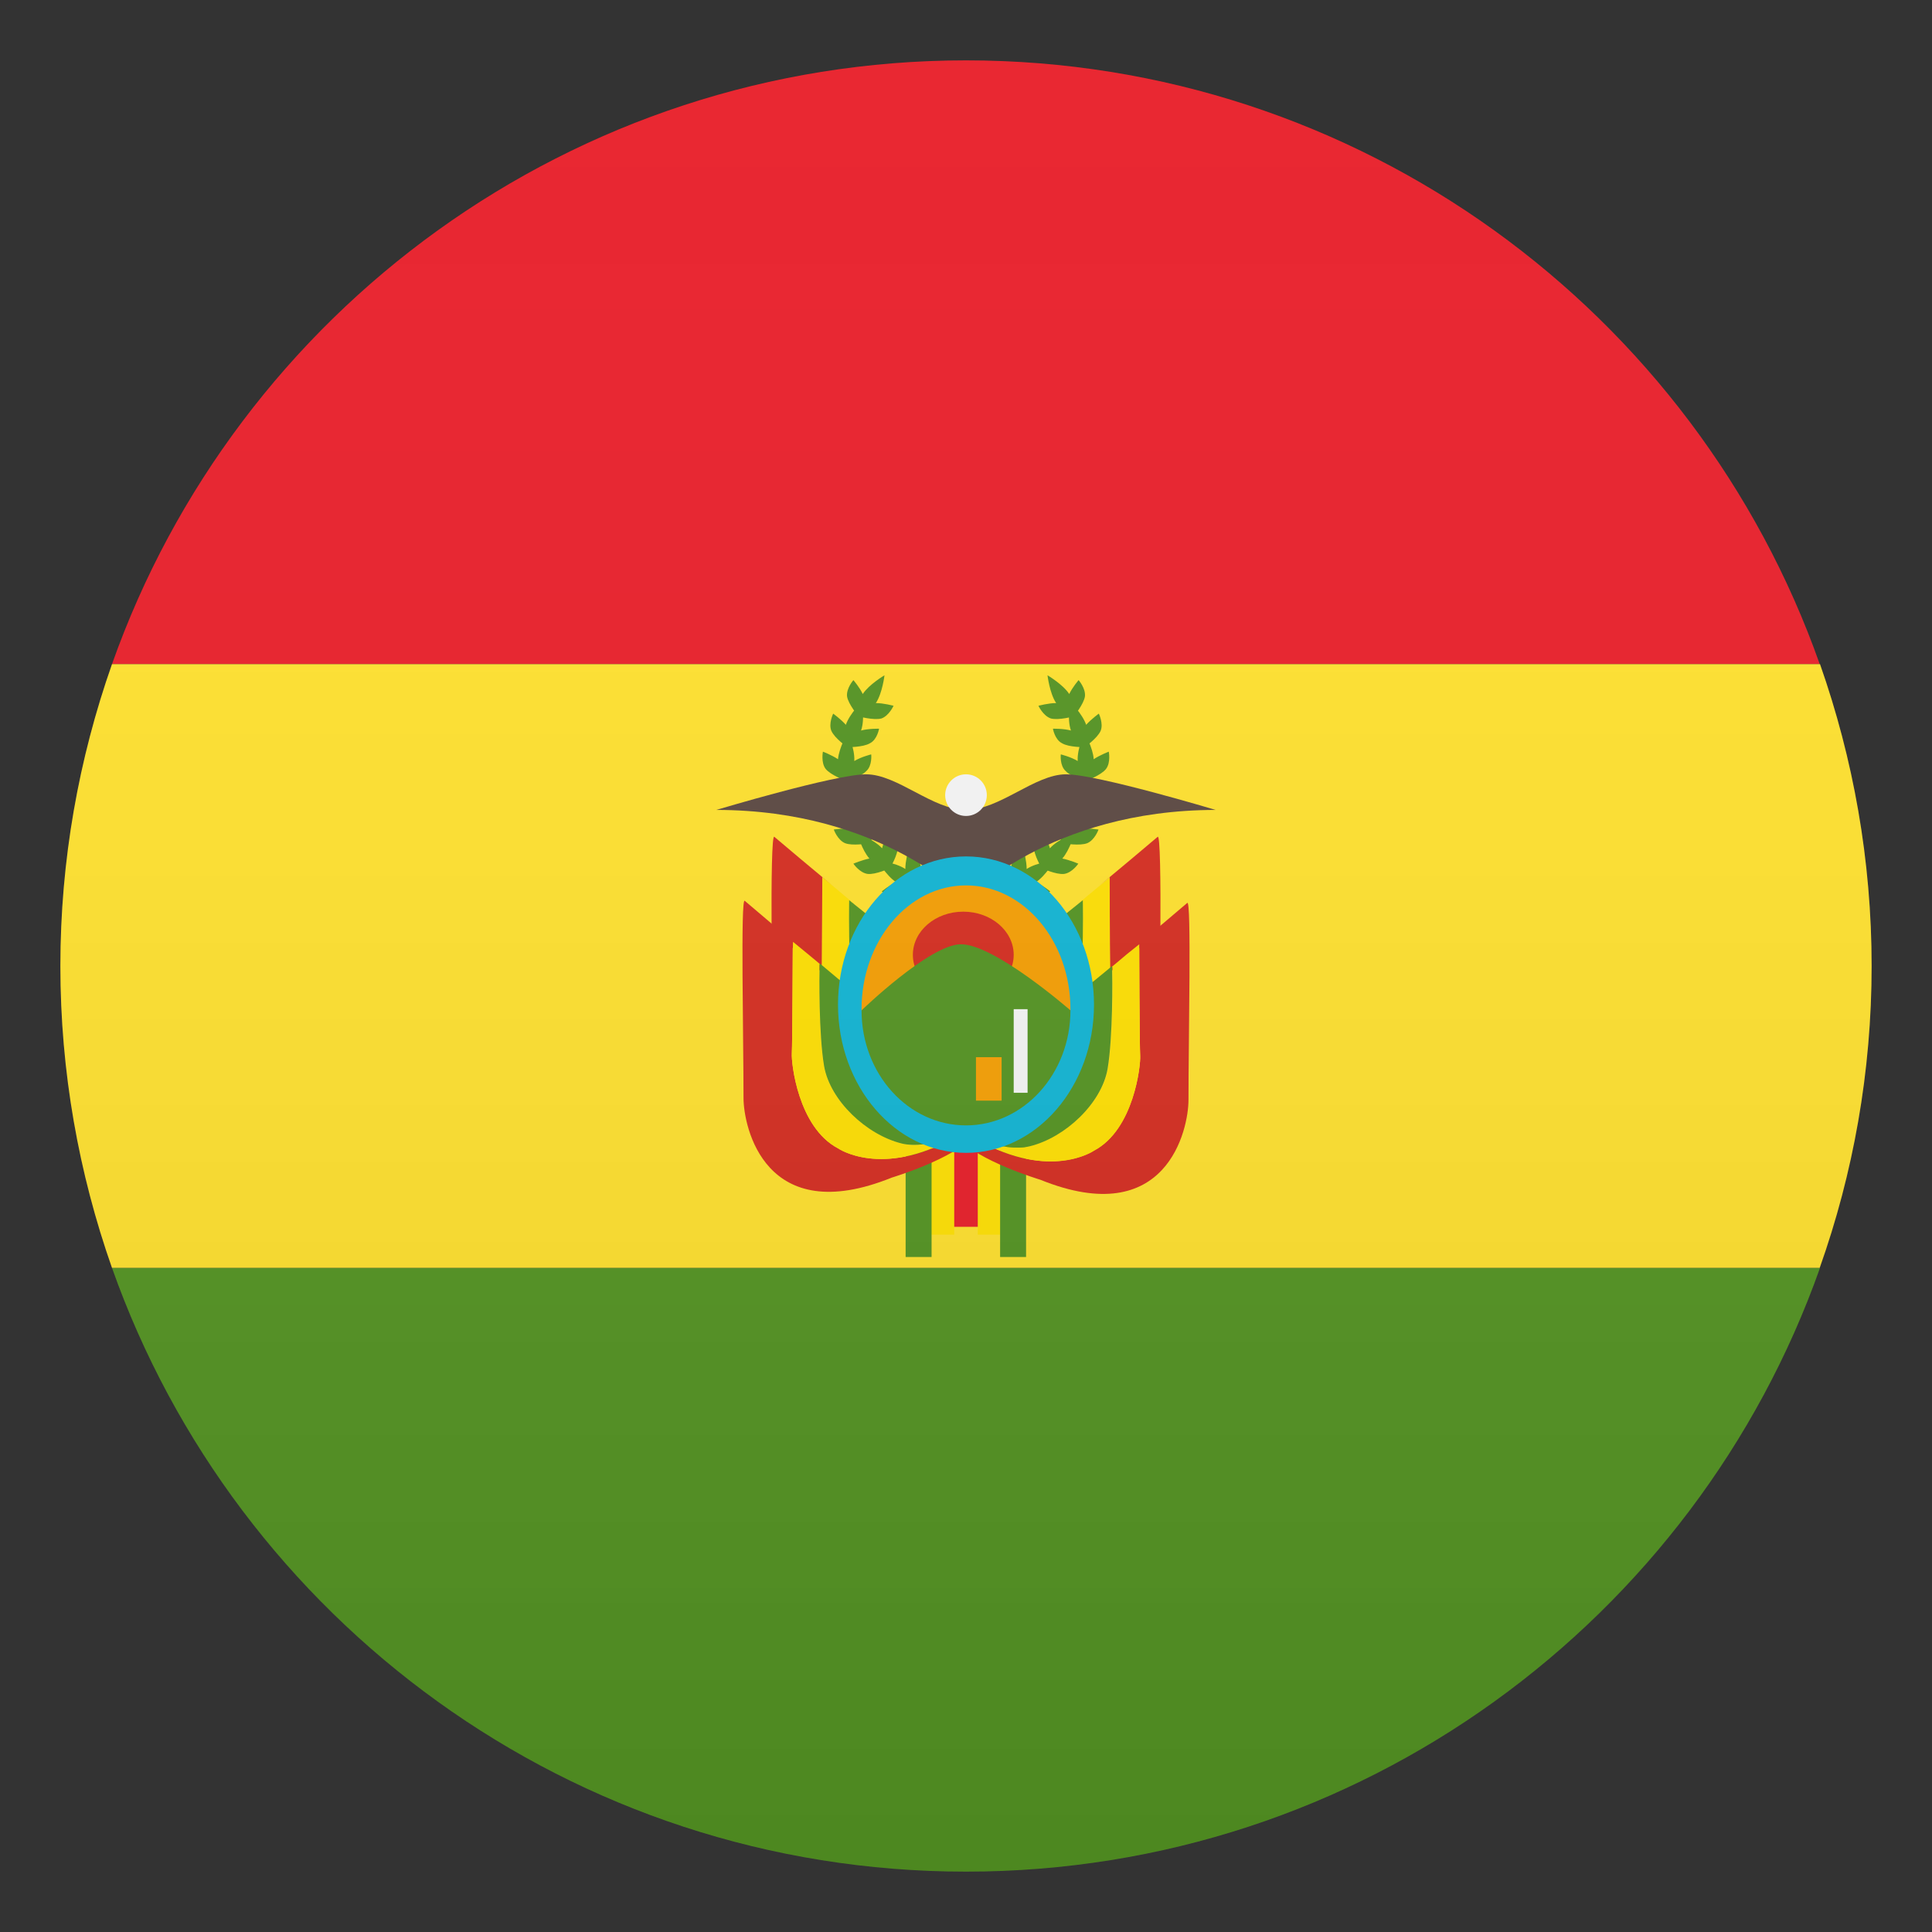 <?xml version="1.0" encoding="utf-8"?>
<!-- Generator: Adobe Illustrator 21.0.0, SVG Export Plug-In . SVG Version: 6.00 Build 0)  -->
<svg version="1.1" id="Layer_1" xmlns="http://www.w3.org/2000/svg" xmlns:xlink="http://www.w3.org/1999/xlink" x="0px" y="0px"
	 width="64px" height="64px" viewBox="0 0 64 64" enable-background="new 0 0 64 64" xml:space="preserve">
<rect x="0" y="0" width="64" height="64" fill="#333333" stroke="none"/>
<path fill="#E81C27" d="M32,2C18.94,2,7.83,10.35,3.71,22h56.57C56.17,10.35,45.06,2,32,2z"/>
<path fill="#529320" d="M32,62c13.06,0,24.17-8.35,28.29-20H3.71C7.83,53.65,18.94,62,32,62z"/>
<path fill="#FFE12C" d="M3.71,22C2.61,25.13,2,28.49,2,32s0.61,6.87,1.71,10h56.57C61.39,38.87,62,35.51,62,32s-0.61-6.87-1.71-10
	H3.71z"/>
<rect x="31.32" y="37.73" fill="#E81C27" width="1.37" height="2.91"/>
<rect x="30.24" y="37.99" fill="#FFE000" width="1.37" height="2.91"/>
<rect x="32.39" y="37.99" fill="#FFE000" width="1.37" height="2.91"/>
<rect x="30" y="37.99" fill="#529320" width="0.86" height="3.65"/>
<rect x="33.13" y="37.99" fill="#529320" width="0.86" height="3.65"/>
<path fill="#529320" d="M29.6,23.38c0,0-0.33-0.09-0.59-0.09l0.01-0.01c0.21-0.32,0.28-0.91,0.28-0.91s-0.51,0.3-0.72,0.62
	c-0.11-0.23-0.31-0.46-0.31-0.46s-0.24,0.27-0.21,0.54c0.04,0.26,0.38,0.66,0.38,0.66s0.5,0.14,0.76,0.07
	C29.45,23.71,29.6,23.38,29.6,23.38z"/>
<path fill="#529320" d="M29.12,24.14c0,0-0.34-0.01-0.6,0.06l0.01-0.02c0.12-0.36,0.03-0.95,0.03-0.95s-0.42,0.42-0.54,0.78
	c-0.17-0.19-0.42-0.37-0.42-0.37s-0.16,0.33-0.06,0.57c0.11,0.25,0.53,0.54,0.53,0.54s0.52,0.01,0.75-0.13
	C29.06,24.5,29.12,24.14,29.12,24.14z"/>
<path fill="#529320" d="M28.86,24.99c0,0-0.33,0.08-0.56,0.22l0-0.02c0.02-0.38-0.22-0.93-0.22-0.93s-0.29,0.52-0.32,0.89
	c-0.21-0.14-0.5-0.25-0.5-0.25s-0.07,0.36,0.09,0.57c0.17,0.21,0.66,0.39,0.66,0.39s0.51-0.12,0.69-0.32
	C28.9,25.36,28.86,24.99,28.86,24.99z"/>
<path fill="#529320" d="M28.83,25.89c0,0-0.3,0.16-0.48,0.35l0-0.02c-0.08-0.37-0.45-0.84-0.45-0.84s-0.15,0.57-0.07,0.94
	c-0.24-0.08-0.55-0.11-0.55-0.11s0.02,0.36,0.24,0.52c0.21,0.16,0.73,0.2,0.73,0.2s0.46-0.25,0.59-0.48
	C28.96,26.23,28.83,25.89,28.83,25.89z"/>
<path fill="#529320" d="M29.04,26.76c0,0-0.25,0.24-0.37,0.46l-0.01-0.01C28.48,26.87,28,26.52,28,26.52s0.01,0.59,0.18,0.93
	c-0.25-0.02-0.56,0.03-0.56,0.03s0.12,0.34,0.37,0.45c0.25,0.1,0.76,0.01,0.76,0.01s0.38-0.36,0.44-0.62
	C29.25,27.06,29.04,26.76,29.04,26.76z"/>
<path fill="#529320" d="M29.46,27.55c0,0-0.18,0.29-0.24,0.55l-0.01-0.01c-0.26-0.28-0.82-0.5-0.82-0.5s0.16,0.57,0.41,0.85
	c-0.25,0.05-0.53,0.17-0.53,0.17s0.2,0.3,0.47,0.34c0.27,0.03,0.74-0.19,0.74-0.19s0.27-0.44,0.26-0.71
	C29.74,27.78,29.46,27.55,29.46,27.55z"/>
<path fill="#529320" d="M30.08,28.2c0,0-0.09,0.33-0.09,0.59l-0.01-0.01c-0.32-0.21-0.92-0.28-0.92-0.28s0.3,0.51,0.62,0.72
	c-0.23,0.11-0.47,0.31-0.47,0.31s0.27,0.24,0.54,0.2c0.27-0.04,0.66-0.37,0.66-0.37s0.15-0.5,0.07-0.75
	C30.41,28.35,30.08,28.2,30.08,28.2z"/>
<path fill="#529320" d="M30.84,28.67c0,0-0.01,0.34,0.07,0.59l-0.02,0c-0.36-0.12-0.96-0.03-0.96-0.03s0.43,0.41,0.79,0.53
	c-0.19,0.16-0.37,0.42-0.37,0.42s0.33,0.16,0.58,0.06c0.25-0.1,0.54-0.53,0.54-0.53s0.01-0.52-0.13-0.75
	C31.2,28.74,30.84,28.67,30.84,28.67z"/>
<path fill="#529320" d="M34.4,23.38c0,0,0.33-0.09,0.59-0.09l-0.01-0.01c-0.21-0.32-0.28-0.91-0.28-0.91s0.51,0.3,0.72,0.62
	c0.11-0.23,0.31-0.46,0.31-0.46s0.24,0.27,0.21,0.54c-0.04,0.26-0.37,0.66-0.37,0.66s-0.5,0.14-0.76,0.07
	C34.55,23.71,34.4,23.38,34.4,23.38z"/>
<path fill="#529320" d="M34.88,24.14c0,0,0.34-0.01,0.6,0.06l-0.01-0.02c-0.12-0.36-0.03-0.95-0.03-0.95s0.42,0.42,0.54,0.78
	c0.17-0.19,0.42-0.37,0.42-0.37s0.16,0.33,0.06,0.57c-0.11,0.25-0.53,0.54-0.53,0.54s-0.52,0.01-0.75-0.13
	C34.94,24.5,34.88,24.14,34.88,24.14z"/>
<path fill="#529320" d="M35.14,24.99c0,0,0.33,0.08,0.56,0.22l0-0.02c-0.02-0.38,0.22-0.93,0.22-0.93s0.29,0.52,0.31,0.89
	c0.21-0.14,0.5-0.25,0.5-0.25s0.07,0.36-0.09,0.57c-0.16,0.21-0.65,0.39-0.65,0.39s-0.51-0.12-0.69-0.32
	C35.1,25.36,35.14,24.99,35.14,24.99z"/>
<path fill="#529320" d="M35.17,25.89c0,0,0.3,0.16,0.48,0.35l0-0.02c0.08-0.37,0.45-0.84,0.45-0.84s0.15,0.57,0.07,0.94
	c0.24-0.08,0.55-0.11,0.55-0.11s-0.02,0.36-0.24,0.52c-0.21,0.16-0.73,0.2-0.73,0.2s-0.46-0.25-0.59-0.48
	C35.04,26.23,35.17,25.89,35.17,25.89z"/>
<path fill="#529320" d="M34.96,26.76c0,0,0.25,0.24,0.38,0.46l0.01-0.01c0.17-0.34,0.66-0.69,0.66-0.69s-0.01,0.59-0.18,0.93
	c0.25-0.02,0.56,0.03,0.56,0.03s-0.12,0.34-0.37,0.45c-0.25,0.1-0.76,0.01-0.76,0.01s-0.38-0.36-0.44-0.62S34.96,26.76,34.96,26.76z
	"/>
<path fill="#529320" d="M34.54,27.55c0,0,0.17,0.29,0.24,0.55l0.01-0.01c0.25-0.28,0.81-0.5,0.81-0.5s-0.16,0.57-0.41,0.85
	c0.25,0.05,0.53,0.17,0.53,0.17s-0.2,0.3-0.47,0.34c-0.27,0.03-0.74-0.19-0.74-0.19s-0.27-0.44-0.26-0.71
	C34.25,27.78,34.54,27.55,34.54,27.55z"/>
<path fill="#529320" d="M33.92,28.2c0,0,0.09,0.33,0.09,0.59l0.01-0.01c0.32-0.21,0.92-0.28,0.92-0.28s-0.3,0.51-0.62,0.72
	c0.23,0.11,0.47,0.31,0.47,0.31s-0.28,0.24-0.54,0.2c-0.27-0.04-0.66-0.37-0.66-0.37s-0.15-0.5-0.07-0.75
	C33.59,28.35,33.92,28.2,33.92,28.2z"/>
<path fill="#529320" d="M33.16,28.67c0,0,0.01,0.34-0.07,0.59l0.01,0c0.37-0.12,0.96-0.03,0.96-0.03s-0.43,0.41-0.79,0.53
	c0.2,0.16,0.37,0.42,0.37,0.42s-0.33,0.16-0.58,0.06c-0.25-0.1-0.54-0.53-0.54-0.53s-0.01-0.52,0.13-0.75
	C32.79,28.74,33.16,28.67,33.16,28.67z"/>
<path fill="#594640" d="M35.31,25.65c-1.03,0-2.2,1.18-3.31,1.18c-1.1,0-2.27-1.18-3.31-1.18c-1.03,0-4.96,1.18-4.96,1.18
	c5.51,0,8.27,2.95,8.27,2.95s2.76-2.95,8.27-2.95C40.27,26.83,36.34,25.65,35.31,25.65z"/>
<circle fill="#F5F5F5" cx="32" cy="26.34" r="0.69"/>
<path fill="#FFE000" d="M27.22,32.2l0.6,0.49l0.28-0.56l0.05-0.35c-0.04-0.99-0.02-1.96-0.02-1.96l0.18,0.13
	c-0.2-0.16-0.43-0.36-0.67-0.56l-0.39-0.32C27.24,29.06,27.23,31.14,27.22,32.2z"/>
<path fill="#529320" d="M28.15,31.78l0.59-1.47l-0.61-0.49C28.13,29.82,28.11,30.79,28.15,31.78z"/>
<path fill="#D52B1E" d="M27.24,29.06l0.39,0.32c-0.72-0.6-1.56-1.3-1.98-1.66c-0.08-0.07-0.1,1.44-0.09,3.11l1.66,1.37
	C27.23,31.14,27.24,29.06,27.24,29.06z"/>
<path fill="#FFE000" d="M36.78,32.2l-0.6,0.49l-0.28-0.56l-0.05-0.35c0.04-0.99,0.02-1.96,0.02-1.96l-0.17,0.13
	c0.19-0.16,0.42-0.36,0.67-0.56l0.4-0.32C36.76,29.06,36.76,31.14,36.78,32.2z"/>
<path fill="#529320" d="M35.85,31.78l-0.59-1.47l0.61-0.49C35.87,29.82,35.89,30.79,35.85,31.78z"/>
<path fill="#D52B1E" d="M36.76,29.06l-0.39,0.32c0.72-0.6,1.56-1.3,1.98-1.66c0.08-0.07,0.1,1.44,0.09,3.11l-1.66,1.37
	C36.76,31.14,36.76,29.06,36.76,29.06z"/>
<path fill="#D52B1E" d="M27.76,38.04c-1.33-0.7-1.55-2.84-1.53-3.14c0.02-0.29,0.03-3.71,0.03-3.71l0.39,0.32
	c-0.72-0.6-1.56-1.31-1.98-1.67c-0.14-0.12-0.04,4.48-0.04,6.53c0,0.96,0.71,4.34,4.91,2.64c0,0,2.09-0.63,2.71-1.39
	c-0.14,0-0.28-0.01-0.42-0.02l-0.2,0.08C29.2,39.04,27.76,38.04,27.76,38.04L27.76,38.04z"/>
<path fill="#FFE000" d="M26.23,34.9c-0.02,0.29,0.2,2.44,1.53,3.14c0,0,1.44,1,3.86-0.36c-0.73,0.25-1.33,0.31-1.72,0.21
	c-1.17-0.29-2.41-1.42-2.6-2.56c-0.2-1.14-0.15-3.38-0.15-3.38l0.18,0.13c-0.19-0.16-0.42-0.36-0.67-0.56l-0.39-0.32
	C26.26,31.19,26.25,34.61,26.23,34.9z"/>
<path fill="#529320" d="M27.94,33.42c-0.01-0.1-0.02-0.47-0.02-0.87c-0.28-0.23,0.05,0.05-0.59-0.49l-0.18-0.15v0.07
	c-0.01,0.31-0.03,2.29,0.15,3.34c0.2,1.14,1.4,2.27,2.57,2.56c0.39,0.1,1.02,0.04,1.75-0.21l0.15-0.09
	C29.66,37.34,28.2,35.69,27.94,33.42z"/>
<path fill="#D52B1E" d="M36.24,38.11c1.33-0.7,1.55-2.84,1.53-3.14c-0.02-0.29-0.03-3.71-0.03-3.71l-0.39,0.32
	c0.72-0.6,1.56-1.31,1.98-1.67c0.14-0.12,0.04,4.48,0.04,6.53c0,0.96-0.71,4.34-4.91,2.64c0,0-2.09-0.63-2.7-1.38
	c0.14,0,0.28-0.01,0.42-0.02l0.21,0.08C34.79,39.12,36.24,38.11,36.24,38.11z"/>
<path fill="#FFE000" d="M37.77,34.98c0.02,0.29-0.2,2.44-1.53,3.14c0,0-1.44,1-3.86-0.36c0.73,0.25,1.33,0.3,1.72,0.21
	c1.17-0.29,2.4-1.42,2.6-2.56c0.2-1.14,0.15-3.38,0.15-3.38l-0.18,0.13c0.2-0.16,0.43-0.36,0.67-0.56l0.4-0.32
	C37.73,31.26,37.75,34.69,37.77,34.98z"/>
<path fill="#529320" d="M36.05,33.5c0.01-0.1,0.02-0.47,0.02-0.87c0.28-0.23-0.05,0.05,0.59-0.48l0.18-0.15v0.07
	c0.01,0.31,0.03,2.29-0.15,3.34c-0.2,1.14-1.4,2.27-2.57,2.56c-0.39,0.1-1.02,0.04-1.75-0.21l-0.15-0.09
	C34.34,37.42,35.8,35.77,36.05,33.5z"/>
<ellipse fill="#0FB4D4" cx="32" cy="33.28" rx="4.24" ry="4.91"/>
<path fill="#F59E01" d="M35.46,33.43c0,2.26-6.92,2.26-6.92,0c0-2.26,1.55-4.1,3.46-4.1C33.91,29.33,35.46,31.17,35.46,33.43z"/>
<ellipse fill="#D52B1E" cx="31.91" cy="31.63" rx="1.67" ry="1.43"/>
<path fill="#529320" d="M31.82,31.28c-1.04,0.02-3.28,2.19-3.28,2.19c0,2.11,1.55,3.81,3.46,3.81c1.91,0,3.46-1.71,3.46-3.81
	C35.46,33.47,32.93,31.26,31.82,31.28z"/>
<rect x="32.33" y="35.02" fill="#F59E01" width="0.85" height="1.44"/>
<rect x="33.58" y="33.43" fill="#F5F5F5" width="0.46" height="2.77"/>
<linearGradient id="SVGID_1_" gradientUnits="userSpaceOnUse" x1="32" y1="62" x2="32" y2="2">
	<stop  offset="0" style="stop-color:#1A1A1A"/>
	<stop  offset="0.102" style="stop-color:#393939;stop-opacity:0.949"/>
	<stop  offset="0.347" style="stop-color:#7F7F7F;stop-opacity:0.826"/>
	<stop  offset="0.569" style="stop-color:#B6B6B6;stop-opacity:0.716"/>
	<stop  offset="0.758" style="stop-color:#DEDEDE;stop-opacity:0.621"/>
	<stop  offset="0.908" style="stop-color:#F6F6F6;stop-opacity:0.546"/>
	<stop  offset="1" style="stop-color:#FFFFFF;stop-opacity:0.5"/>
</linearGradient>
<circle opacity="0.1" fill="url(#SVGID_1_)" cx="32" cy="32" r="30"/>
</svg>
